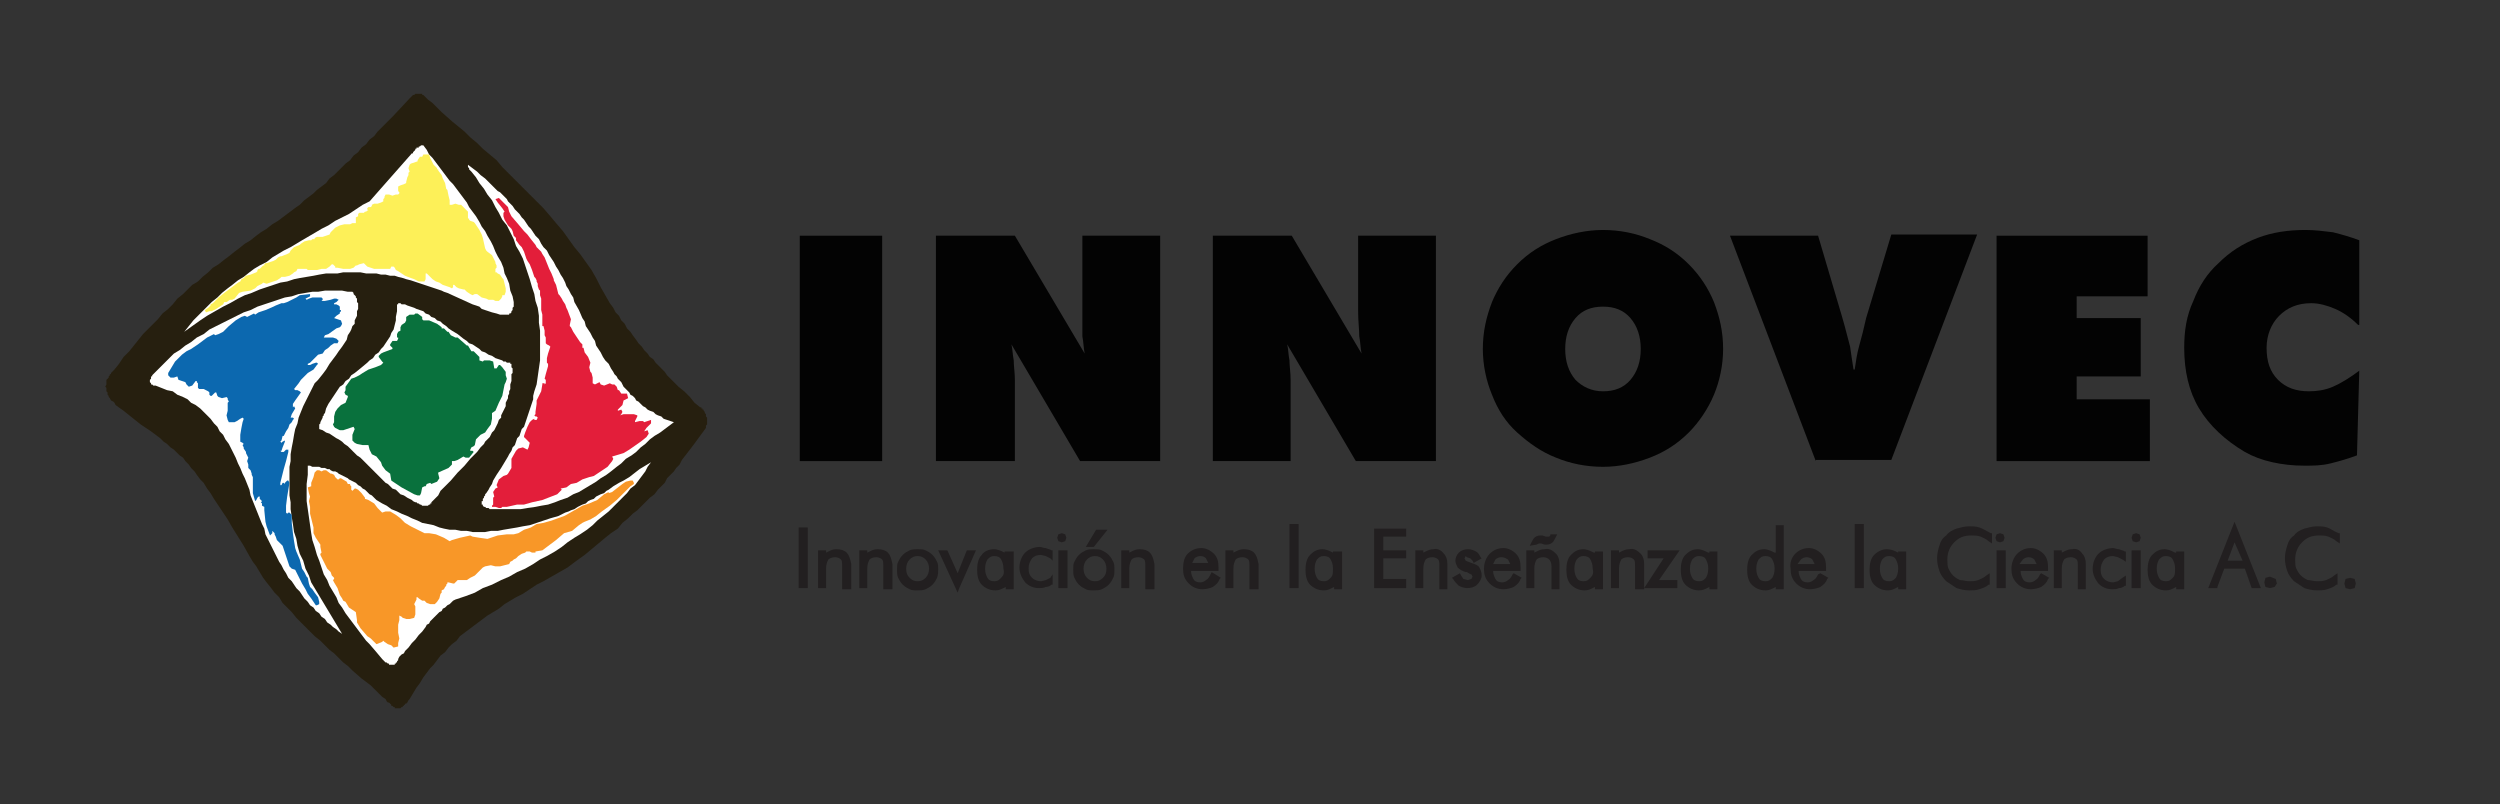 <?xml version="1.0" encoding="utf-8"?>
<!-- Generator: Adobe Illustrator 22.0.0, SVG Export Plug-In . SVG Version: 6.00 Build 0)  -->
<svg version="1.1" id="Layer_1" xmlns="http://www.w3.org/2000/svg" xmlns:xlink="http://www.w3.org/1999/xlink" x="0px" y="0px"
	 viewBox="0 0 218.5 70.3" style="enable-background:new 0 0 218.5 70.3;" xml:space="preserve">
<rect x="0" y="0" width="218.5" height="70.3" fill="#333333" stroke="none"/>
<style type="text/css">
	.st0{fill:#261F0F;}
	.st1{fill:#FFFFFF;}
	.st2{fill:#0C68AF;}
	.st3{fill:#09713D;}
	.st4{fill:#F89728;}
	.st5{fill:#E31E3A;}
	.st6{fill:#FDF058;}
	.st7{fill:#030303;}
	.st8{fill:#221F20;}
</style>
<polygon class="st0" points="36.5,8.2 36.5,8.2 36.4,8.2 36.4,8.2 36.4,8.2 36.3,8.2 36.3,8.2 36.2,8.3 36.2,8.3 36.1,8.3 36,8.4 
	36,8.4 35.9,8.5 35.8,8.6 35.8,8.6 34.4,10.1 33,11.5 32.7,11.9 32.3,12.2 32,12.6 31.6,12.9 31.3,13.3 30.9,13.6 30.6,14 
	30.2,14.3 29.9,14.6 29.5,15 29.2,15.3 28.8,15.6 28.5,16 28.1,16.3 27.7,16.6 27.4,16.9 27,17.2 26.6,17.5 26.2,17.9 25.9,18.1 
	25.5,18.4 25.1,18.7 24.7,19 24.3,19.3 23.8,19.6 23.3,20 22.8,20.3 22.4,20.6 21.9,21 21.4,21.3 20.9,21.7 20.5,22 20,22.4 
	19.6,22.7 19.1,23.1 18.6,23.4 18.2,23.8 17.7,24.2 17.3,24.6 16.8,24.9 16.4,25.3 16,25.7 15.5,26.1 15.1,26.6 14.7,27 14.2,27.4 
	13.8,27.9 13.4,28.3 12.9,28.8 12.5,29.2 12.1,29.7 11.7,30.2 11.3,30.7 10.8,31.2 10.4,31.8 10,32.3 9.9,32.4 9.8,32.5 9.8,32.5 
	9.7,32.6 9.7,32.7 9.6,32.7 9.6,32.8 9.5,32.9 9.5,33 9.4,33.1 9.4,33.1 9.3,33.2 9.3,33.3 9.3,33.4 9.3,33.5 9.3,33.6 9.2,33.8 
	9.3,33.9 9.3,34 9.3,34.1 9.3,34.2 9.4,34.3 9.4,34.5 9.5,34.6 9.5,34.7 9.6,34.8 9.7,35 9.9,35.1 10,35.2 10.1,35.4 10.8,35.9 
	11.3,36.3 11.8,36.7 12.3,37.1 13.2,37.7 14,38.3 14.3,38.6 14.6,38.8 14.9,39.1 15.2,39.3 15.5,39.6 15.7,39.8 16,40 16.2,40.3 
	16.5,40.6 16.7,40.9 17,41.2 17.2,41.5 17.5,41.9 17.8,42.2 18.1,42.7 18.4,43.1 18.7,43.6 19.1,44.2 19.5,44.8 19.9,45.4 
	20.3,46.1 20.8,46.9 21.3,47.7 21.8,48.6 22.1,49.1 22.4,49.5 22.7,50 23,50.5 23.3,50.9 23.7,51.4 24,51.8 24.4,52.2 24.7,52.7 
	25.1,53.1 25.5,53.5 25.9,54 26.3,54.4 26.7,54.8 27.1,55.2 27.5,55.6 28,56 28.4,56.4 28.8,56.8 29.2,57.1 29.6,57.5 30,57.9 
	30.4,58.2 30.8,58.6 31.6,59.3 32.4,59.9 32.7,60.2 33.1,60.6 33.4,60.9 33.7,61.1 33.8,61.3 33.9,61.4 34,61.4 34.1,61.5 
	34.2,61.6 34.2,61.7 34.3,61.7 34.4,61.8 34.5,61.8 34.5,61.9 34.6,61.9 34.7,61.9 34.7,61.9 34.8,61.9 34.9,61.9 34.9,61.9 
	34.9,61.9 35,61.9 35.1,61.8 35.1,61.8 35.2,61.8 35.2,61.7 35.3,61.7 35.3,61.6 35.4,61.6 35.4,61.5 35.5,61.5 35.6,61.4 
	35.7,61.2 35.8,61.1 36.1,60.6 36.4,60.1 36.7,59.7 37,59.2 37.3,58.8 37.6,58.4 37.9,58.1 38.2,57.7 38.5,57.3 38.9,57 39.2,56.6 
	39.5,56.3 39.9,56 40.2,55.6 40.6,55.3 41,55 41.4,54.7 41.8,54.4 42.2,54.1 42.6,53.8 43.1,53.5 43.6,53.2 44.1,52.8 44.6,52.5 
	45.1,52.2 45.7,51.9 46.3,51.5 46.9,51.1 47.5,50.8 48.2,50.4 48.9,50 49.6,49.6 50.4,49 51.1,48.5 51.7,48 52.3,47.5 52.9,47 
	53.4,46.6 54,46.2 54.4,45.7 54.9,45.3 55.3,44.9 55.7,44.6 56.1,44.2 56.5,43.8 56.8,43.5 57.2,43.2 57.5,42.8 57.8,42.5 
	58.1,42.2 58.3,41.8 58.6,41.5 58.9,41.2 59.1,40.9 59.4,40.6 59.6,40.2 60.6,38.9 61.7,37.4 61.7,37.4 61.7,37.3 61.7,37.2 
	61.8,37.1 61.8,37.1 61.8,37 61.8,36.9 61.8,36.8 61.8,36.8 61.8,36.7 61.8,36.6 61.8,36.6 61.8,36.5 61.7,36.4 61.7,36.4 
	61.7,36.3 61.7,36.3 61.7,36.2 61.6,36.1 61.6,36.1 61.6,36 61.6,36 61.5,35.9 61.5,35.9 61.5,35.8 61.5,35.8 61.4,35.8 61.4,35.7 
	61.3,35.7 61.3,35.7 61.3,35.6 61.2,35.6 60.7,35.2 60.3,34.7 59.8,34.2 59.3,33.8 59,33.5 58.8,33.3 58.5,33 58.3,32.8 58.1,32.5 
	57.8,32.2 57.6,32 57.3,31.7 57.1,31.4 56.8,31.2 56.6,30.9 56.3,30.6 56.1,30.3 55.8,30 55.6,29.7 55.3,29.3 55.1,29 54.8,28.7 
	54.6,28.3 54.3,28 54.1,27.6 53.8,27.3 53.6,26.9 53.3,26.5 52.9,25.8 52.5,25.1 52.1,24.3 51.7,23.6 51.2,22.9 50.7,22.2 
	50.2,21.6 49.7,20.9 49.2,20.2 48.6,19.5 48.1,18.9 47.5,18.2 46.9,17.6 46.3,17 45.7,16.4 45.1,15.8 44.5,15.2 43.9,14.6 43.4,14 
	42.8,13.5 42.2,13 41.7,12.5 41.1,12 40.6,11.5 39.5,10.6 38.6,9.8 38.2,9.4 37.8,9 37.4,8.7 37,8.3 37,8.3 36.9,8.3 36.9,8.3 
	36.9,8.2 36.8,8.2 36.8,8.2 36.7,8.2 36.7,8.2 36.6,8.2 36.6,8.2 36.6,8.2 "/>
<polygon class="st1" points="22.7,45.3 22.3,44.3 21.9,43.3 21.8,42.8 21.6,42.3 21.4,41.8 21.2,41.4 21,40.9 20.8,40.5 20.6,40 
	20.4,39.6 20.2,39.2 20,38.8 19.7,38.4 19.5,38 19.2,37.7 19,37.3 18.7,37 18.4,36.6 18.1,36.3 17.8,36 17.5,35.7 17.1,35.4 
	16.7,35.2 16.4,34.9 16,34.7 15.5,34.5 15.1,34.2 14.6,34.1 14.1,33.9 13.6,33.7 13.5,33.7 13.4,33.7 13.3,33.6 13.3,33.6 
	13.2,33.6 13.2,33.5 13.2,33.5 13.2,33.5 13.1,33.4 13.1,33.4 13.1,33.3 13.1,33.3 13.1,33.2 13.1,33.2 13.2,33.1 13.2,33.1 
	13.2,33 13.2,33 13.2,32.9 13.3,32.9 13.3,32.8 13.4,32.7 13.5,32.6 13.6,32.5 14,32.1 14.4,31.7 14.8,31.3 15.2,30.9 15.7,30.6 
	16.2,30.2 16.7,29.9 17.2,29.5 17.8,29.2 18.3,28.8 18.9,28.5 19.5,28.2 20.1,27.9 20.7,27.6 21.3,27.3 21.9,27.1 22.5,26.8 
	23.1,26.6 23.7,26.4 24.3,26.2 24.9,26 25.5,25.9 26.1,25.7 26.7,25.6 27.3,25.5 27.8,25.5 28.4,25.4 28.9,25.4 29.4,25.4 
	29.9,25.4 30.4,25.5 30.8,25.5 30.9,25.6 30.9,25.7 31,25.8 31.1,25.9 31.1,26 31.2,26.1 31.2,26.3 31.2,26.4 31.3,26.5 31.3,26.7 
	31.3,26.8 31.3,27 31.2,27.2 31.2,27.4 31.2,27.6 31.1,27.8 31,28 31,28.3 30.8,28.5 30.7,28.8 30.6,29 30.4,29.3 30.3,29.7 
	30.1,30 29.9,30.3 29.6,30.7 29.4,31 29.1,31.4 28.8,31.8 28.5,32.3 28.2,32.7 27.8,33.2 27.5,33.5 27.3,33.9 27.1,34.3 26.9,34.7 
	26.7,35.1 26.5,35.5 26.3,36 26.1,36.5 26,37 25.8,37.5 25.7,38 25.6,38.6 25.5,39.1 25.4,39.7 25.4,40.3 25.3,40.8 25.3,41.4 
	25.3,42 25.3,42.7 25.3,43.3 25.4,43.9 25.4,44.5 25.5,45.2 25.6,45.8 25.7,46.5 25.9,47.1 26,47.7 26.2,48.4 26.5,49 26.7,49.7 
	27,50.3 27.2,50.9 29.9,55.4 29.6,55.2 29.4,55 29.1,54.8 28.9,54.6 28.6,54.4 28.4,54.1 28.1,53.9 27.9,53.6 27.6,53.4 27.4,53.1 
	27.1,52.9 26.9,52.6 26.6,52.3 26.4,52 26.2,51.7 25.9,51.4 25.7,51.1 25.5,50.8 25.2,50.5 25,50.1 24.8,49.8 24.6,49.4 24.4,49.1 
	24.2,48.7 24,48.3 23.8,47.9 23.6,47.5 23.4,47.1 23.2,46.7 23.1,46.2 22.9,45.8 "/>
<polygon class="st1" points="33.4,57.6 32.9,57 32.3,56.3 32,56 31.7,55.6 31.4,55.2 31.1,54.8 30.8,54.4 30.5,54 30.2,53.6 
	29.9,53.1 29.6,52.7 29.4,52.2 29.1,51.7 28.8,51.2 28.6,50.7 28.3,50.2 28.1,49.6 27.9,49 27.7,48.5 27.5,47.8 27.3,47.2 
	27.2,46.6 27.1,45.9 27,45.2 26.9,44.5 26.8,43.8 26.8,43.1 26.8,42.3 26.9,41.5 26.9,40.7 27.1,40.7 27.3,40.8 27.5,40.8 
	27.7,40.8 27.9,40.8 28.1,40.9 28.2,40.9 28.4,40.9 28.6,41 28.8,41 28.9,41.1 29.1,41.2 29.3,41.2 29.5,41.3 29.6,41.4 29.8,41.5 
	30,41.6 30.2,41.7 30.4,41.8 30.5,41.9 30.7,42 30.9,42.1 31.1,42.2 31.3,42.4 31.5,42.5 31.7,42.7 31.9,42.8 32.1,43 32.3,43.2 
	32.5,43.3 32.7,43.5 32.9,43.7 33.4,44 33.8,44.2 34.2,44.5 34.7,44.7 35.1,44.9 35.6,45.1 36,45.3 36.5,45.5 36.9,45.7 37.4,45.8 
	37.9,45.9 38.4,46.1 38.8,46.2 39.3,46.3 39.8,46.3 40.3,46.4 40.8,46.4 41.3,46.5 41.9,46.5 42.4,46.5 42.9,46.4 43.5,46.4 
	44,46.3 44.6,46.2 45.2,46.1 45.7,46 46.3,45.9 46.9,45.7 47.5,45.5 48.1,45.3 48.8,45.1 49.4,44.8 49.7,44.7 49.9,44.6 50.2,44.5 
	50.5,44.3 50.7,44.2 50.9,44.1 51.2,44 51.4,43.8 51.6,43.7 51.9,43.6 52.1,43.4 52.3,43.3 52.5,43.2 52.8,43.1 53,42.9 53.2,42.8 
	53.6,42.5 54.1,42.2 54.5,42 55,41.7 55.9,41 56.9,40.4 56.6,40.8 56.4,41.2 56.1,41.6 55.8,42 55.5,42.4 55.1,42.7 54.8,43.1 
	54.4,43.5 54,43.9 53.6,44.3 53.2,44.7 52.7,45.1 52.2,45.5 51.8,45.9 51.3,46.3 50.7,46.7 50.2,47 49.6,47.4 49.1,47.8 48.5,48.2 
	47.8,48.6 47.2,48.9 46.6,49.3 45.9,49.7 45.2,50 44.5,50.4 43.8,50.7 43,51.1 42.2,51.4 41.5,51.8 40.7,52.1 39.8,52.4 39.6,52.5 
	39.4,52.7 39.3,52.8 39.1,52.9 38.9,53.1 38.7,53.2 38.6,53.4 38.4,53.5 38.2,53.7 38.1,53.8 37.9,54 37.8,54.1 37.6,54.3 
	37.5,54.5 37.3,54.6 37.2,54.8 36.9,55.2 36.6,55.5 36.3,55.9 36,56.2 35.7,56.6 35.4,56.9 35.3,57.1 35.1,57.2 34.9,57.4 
	34.8,57.6 34.8,57.6 34.8,57.7 34.7,57.8 34.7,57.8 34.7,57.9 34.7,57.9 34.6,57.9 34.6,58 34.6,58 34.5,58 34.5,58.1 34.4,58.1 
	34.4,58.1 34.4,58.1 34.3,58.1 34.3,58.1 34.2,58.1 34.2,58.1 34.1,58.1 34.1,58.1 34,58.1 34,58 33.9,58 33.9,58 33.8,57.9 
	33.8,57.9 33.7,57.9 33.6,57.8 33.6,57.8 33.5,57.7 33.5,57.7 "/>
<polygon class="st1" points="44.8,32.2 44.8,32.4 44.8,32.6 44.7,32.7 44.7,32.9 44.7,33.1 44.7,33.3 44.6,33.6 44.6,33.8 44.6,34 
	44.5,34.2 44.5,34.4 44.4,34.6 44.4,34.8 44.3,35 44.2,35.2 44.2,35.5 44.1,35.7 44,35.9 43.9,36.1 43.8,36.3 43.8,36.5 43.6,36.7 
	43.5,37 43.4,37.2 43.3,37.4 43.2,37.6 43,37.8 42.9,38 42.8,38.2 42.6,38.4 42.4,38.6 42.3,38.8 42,39.1 41.7,39.5 41.4,39.8 
	41.1,40.1 40.6,40.7 40,41.3 39.4,42 38.8,42.6 38.5,42.9 38.3,43.3 38,43.6 37.7,43.9 37.7,44 37.6,44 37.6,44.1 37.5,44.1 
	37.5,44.1 37.4,44.2 37.4,44.2 37.3,44.2 37.2,44.2 37.1,44.2 37.1,44.2 37,44.2 36.9,44.2 36.8,44.1 36.7,44.1 36.7,44.1 36.6,44 
	36.5,44 36.4,43.9 36.3,43.9 36.1,43.8 36,43.7 35.6,43.5 35.3,43.3 35,43.2 34.8,43 34.6,42.8 34.3,42.7 34.1,42.5 33.9,42.3 
	33.7,42.2 33.5,42 33.3,41.8 33.1,41.6 32.9,41.4 32.7,41.2 32.3,40.8 31.9,40.4 31.7,40.2 31.5,40 31.2,39.8 31,39.6 30.8,39.4 
	30.6,39.2 30.4,39 30.1,38.8 29.9,38.6 29.6,38.4 29.4,38.3 29.1,38.1 28.8,37.9 28.5,37.8 28.2,37.6 27.9,37.5 27.9,37.4 
	27.9,37.4 27.9,37.4 27.9,37.4 27.9,37.3 27.9,37.3 27.9,37.2 27.9,37.2 27.9,37.1 27.9,37.1 28,37 28,36.9 28.1,36.7 28.2,36.5 
	28.2,36.4 28.3,36.3 28.3,36.2 28.4,36.1 28.5,35.7 28.7,35.3 28.9,35 29.1,34.7 29.3,34.4 29.5,34.1 29.7,33.8 30,33.6 30.2,33.3 
	30.5,33.1 30.7,32.8 31,32.6 31.5,32.2 32.1,31.7 32.3,31.5 32.6,31.3 32.8,31 33.1,30.8 33.3,30.5 33.5,30.3 33.7,30 33.9,29.7 
	34.1,29.4 34.2,29.1 34.4,28.8 34.5,28.4 34.6,28 34.6,27.7 34.7,27.2 34.7,26.8 34.7,26.7 34.7,26.7 34.7,26.7 34.7,26.7 
	34.7,26.6 34.7,26.6 34.7,26.6 34.8,26.6 34.8,26.6 34.8,26.5 34.8,26.5 34.8,26.5 34.9,26.5 34.9,26.5 34.9,26.5 34.9,26.5 
	35,26.5 35,26.5 35.1,26.6 35.1,26.6 35.2,26.6 35.4,26.6 35.6,26.7 35.9,26.8 36.2,26.9 36.4,27 36.7,27.1 37,27.2 37.2,27.4 
	37.5,27.5 37.7,27.7 38,27.8 38.2,28 38.5,28.1 38.7,28.3 39,28.5 39.2,28.7 39.5,28.9 40,29.2 40.5,29.6 40.8,29.8 41,30 
	41.3,30.1 41.6,30.3 41.9,30.5 42.1,30.7 42.4,30.8 42.7,31 43,31.1 43.3,31.3 43.6,31.4 43.9,31.5 44,31.6 44.2,31.6 44.3,31.7 
	44.3,31.7 44.5,31.7 44.5,31.7 44.6,31.7 44.6,31.7 44.6,31.7 44.6,31.7 44.6,31.8 44.6,31.8 44.6,31.8 44.7,31.8 44.7,31.9 
	44.7,32 44.7,32.1 "/>
<polygon class="st1" points="37,12.7 37.3,13.1 37.5,13.5 37.8,13.8 38.1,14.2 38.7,15 39.3,15.8 39.6,16.1 39.9,16.5 40.2,16.9 
	40.5,17.3 40.8,17.7 41,18.1 41.3,18.5 41.6,18.9 41.9,19.4 42.1,19.8 42.4,20.2 42.6,20.6 42.9,21.1 43.1,21.5 43.3,22 43.5,22.4 
	43.8,22.9 44,23.4 44.1,23.9 44.3,24.3 44.5,24.8 44.6,25.4 44.8,25.9 44.9,26.4 44.9,26.5 44.9,26.6 44.9,26.7 44.9,26.8 
	44.9,26.8 44.8,26.9 44.8,27 44.8,27 44.8,27.1 44.8,27.1 44.7,27.2 44.7,27.2 44.7,27.3 44.7,27.3 44.6,27.4 44.6,27.4 44.6,27.4 
	44.5,27.4 44.5,27.5 44.4,27.5 44.4,27.5 44.3,27.5 44.3,27.5 44.2,27.5 44.2,27.5 44.1,27.5 44,27.5 44,27.5 43.9,27.5 43.8,27.5 
	43.8,27.5 43.7,27.5 43.4,27.4 43,27.3 42.7,27.2 42.4,27.1 42.1,27 41.9,26.8 41.6,26.7 41.3,26.6 40.2,26.1 39.1,25.6 38.8,25.5 
	38.6,25.4 38.3,25.3 38,25.2 37.7,25.1 37.4,25 37.1,24.9 36.8,24.8 36.5,24.7 36.2,24.6 35.9,24.5 35.5,24.4 35.2,24.3 34.8,24.2 
	34.5,24.1 34.1,24.1 33.7,24 33.3,24 32.9,23.9 32.4,23.9 32,23.9 31.5,23.8 31,23.8 30.5,23.8 30,23.8 29.5,23.9 29,23.9 
	28.5,23.9 27.9,24 27.4,24.1 26.8,24.2 26.2,24.3 25.7,24.4 25.1,24.6 24.5,24.7 23.9,24.9 23.3,25.1 22.7,25.3 22,25.6 21.4,25.8 
	20.8,26.1 20.1,26.5 19.5,26.8 18.8,27.2 18.1,27.6 17.5,28 16.8,28.5 16.1,29 16.5,28.5 16.9,28 17.3,27.6 17.7,27.2 18.1,26.8 
	18.5,26.4 19,26 19.4,25.6 19.9,25.2 20.3,24.9 20.8,24.5 21.3,24.2 21.8,23.8 22.2,23.5 22.7,23.2 23.3,22.9 23.8,22.5 24.3,22.2 
	24.8,21.9 25.4,21.6 26.4,21 27.6,20.3 28.1,20 28.7,19.7 29.3,19.3 29.9,19 30.5,18.7 31.1,18.3 31.7,17.9 32.3,17.6 36,13.4 
	36.1,13.4 36.1,13.3 36.2,13.2 36.2,13.2 36.3,13.1 36.3,13 36.4,13 36.4,12.9 36.5,12.9 36.6,12.9 36.6,12.8 36.7,12.8 36.7,12.8 
	36.8,12.7 36.9,12.7 "/>
<polygon class="st1" points="47.1,20.9 47.3,21.3 47.5,21.6 47.8,21.9 48,22.3 48.2,22.6 48.4,22.9 48.6,23.3 48.8,23.6 49,24 
	49.2,24.3 49.4,24.7 49.5,25 49.7,25.3 49.9,25.7 50.1,26 50.2,26.4 50.6,27.1 50.9,27.8 51.1,28.1 51.2,28.5 51.4,28.8 51.6,29.1 
	51.8,29.5 52,29.8 52.1,30.2 52.3,30.5 52.5,30.8 52.7,31.2 52.9,31.5 53.2,31.8 53.4,32.2 53.6,32.5 53.7,32.7 53.9,32.9 54,33.1 
	54.1,33.2 54.3,33.4 54.4,33.6 54.5,33.8 54.7,34 54.8,34.1 55,34.3 55.1,34.5 55.3,34.6 55.5,34.8 55.6,35 55.8,35.1 56,35.3 
	56.2,35.5 56.4,35.6 56.6,35.8 56.8,35.9 57.1,36 57.3,36.2 57.5,36.3 57.8,36.4 58,36.6 58.3,36.7 58.6,36.8 58.9,36.9 58.5,37.2 
	58.1,37.5 57.7,37.8 57.2,38.1 56.8,38.4 56.4,38.8 56,39.1 55.6,39.5 55.2,39.8 54.7,40.1 54.3,40.5 53.9,40.8 53.4,41.2 53,41.5 
	52.5,41.8 52.1,42.1 51.6,42.4 51.1,42.7 50.6,43 50.1,43.2 49.6,43.5 49,43.7 48.5,43.9 47.9,44.1 47.3,44.2 46.8,44.3 46.1,44.4 
	45.5,44.5 44.9,44.5 44.2,44.5 43.5,44.5 42.8,44.5 42.7,44.4 42.6,44.4 42.5,44.4 42.5,44.4 42.4,44.3 42.4,44.3 42.3,44.3 
	42.3,44.3 42.3,44.3 42.2,44.2 42.2,44.2 42.2,44.2 42.2,44.1 42.2,44.1 42.1,44.1 42.1,44 42.1,44 42.1,43.9 42.1,43.9 42.1,43.8 
	42.2,43.8 42.2,43.7 42.2,43.6 42.2,43.6 42.3,43.5 42.3,43.4 42.3,43.4 42.4,43.3 42.4,43.2 42.5,43.1 42.7,42.8 42.8,42.6 
	43,42.3 43.1,42 43.4,41.5 43.8,40.9 44.1,40.4 44.4,39.9 44.5,39.7 44.7,39.4 44.8,39.1 45,38.9 45.1,38.6 45.2,38.3 45.4,38.1 
	45.5,37.8 45.6,37.5 45.8,37.3 45.9,37 46,36.7 46.1,36.4 46.2,36.1 46.3,35.8 46.4,35.5 46.5,35.2 46.6,34.9 46.6,34.6 46.7,34.2 
	46.9,33.6 47,32.9 47.1,32.2 47.2,31.5 47.2,30.8 47.2,30.2 47.2,29.5 47.2,28.9 47.1,28.2 47.1,27.6 47,26.9 46.8,26.3 46.7,25.7 
	46.5,25.1 46.3,24.4 46.1,23.8 45.9,23.2 45.7,22.6 45.4,22 45.1,21.5 44.9,20.9 44.6,20.3 44.3,19.7 43.9,19.2 43.6,18.6 
	43.3,18.1 43,17.5 42.6,17 42.3,16.5 41.9,16 41.6,15.5 41.2,15 41.1,14.9 41,14.8 41,14.7 40.9,14.6 40.9,14.5 40.9,14.5 
	40.9,14.5 40.9,14.4 40.9,14.4 40.9,14.4 40.9,14.4 40.9,14.4 40.9,14.4 40.9,14.4 40.9,14.4 40.9,14.4 41.3,14.7 41.7,15 42,15.3 
	42.4,15.6 42.6,15.8 42.8,16 42.9,16.1 43.1,16.3 43.3,16.5 43.5,16.7 43.7,16.8 43.9,17 44.1,17.2 44.3,17.4 44.4,17.6 44.6,17.8 
	44.8,18 45,18.3 45.2,18.5 45.4,18.7 45.6,19 45.8,19.2 46,19.5 46.2,19.8 46.4,20 46.6,20.3 46.8,20.6 "/>
<polygon class="st2" points="15.3,31.6 15,32.1 14.7,32.6 14.7,32.8 14.9,33 15.1,33 15.2,33 15.5,32.9 15.6,33.2 16.2,33.4 
	16.3,33.6 16.5,33.8 16.8,33.7 17.1,33.3 17.2,33.3 17.2,33.4 17.3,33.5 17.3,33.7 17.3,33.9 17.4,34 17.6,34 17.8,34 18.2,34.2 
	18.3,34.3 18.3,34.5 18.4,34.6 18.5,34.6 18.6,34.5 18.8,34.3 18.9,34.3 19,34.6 19.1,34.7 19.4,34.8 19.8,34.7 19.9,34.8 
	19.9,34.9 19.9,34.9 20,35.1 19.9,35.2 19.9,35.9 19.8,36.3 19.9,36.7 19.9,36.7 20,36.9 20.5,36.9 20.7,36.8 21,36.6 21.2,36.5 
	21.3,36.6 21.2,36.9 21.1,37.4 21,38 21,38.5 21,38.6 21.2,38.7 21.3,38.8 21.2,38.9 21.3,39.1 21.3,39.2 21.5,39.5 21.5,39.6 
	21.6,39.8 21.7,40 21.6,40.3 21.7,40.6 21.7,40.8 21.7,40.9 21.9,41.1 22,41.4 22,41.5 22,41.5 22.1,41.7 22.1,42.1 22.1,42.3 
	22.1,43.1 22.3,43.8 22.4,43.7 22.5,43.5 22.6,43.4 22.7,43.4 22.7,43.6 22.8,43.7 22.9,43.8 22.8,43.9 22.9,44 22.9,44.2 
	23.1,44.3 23.1,44.4 23.1,44.6 23.2,45.6 23.3,46 23.6,46.8 23.7,46.7 23.8,46.6 23.8,46.4 23.9,46.5 24,46.6 24,46.7 24.1,46.9 
	24.2,47.2 24.2,47.2 24.7,47.7 25.2,49.2 25.3,49.5 25.5,49.7 25.8,49.8 26.4,51 26.7,51.5 26.9,51.9 27.2,52.3 27.4,52.6 
	27.6,52.9 27.7,52.9 27.9,52.8 27.9,52.7 27.9,52.6 27.8,52.2 27.5,51.8 27.3,51.5 27.1,51.3 27,51 26.9,50.5 26.8,50.4 26.6,50 
	26.4,49.7 26.2,48.9 25.9,48.2 25.8,47.9 25.7,47.3 25.6,46.6 25.5,45.7 25.5,45.4 25.5,45 25.3,44.8 25.2,44.8 25.1,44.9 25,44.8 
	25,44.5 25,44.5 25,44.5 25,44.5 25,44.5 25,44.5 25,44.5 25,44.4 25,44.2 25.1,43.4 25.3,42.2 25.2,42 25.1,42 24.9,42.2 
	24.9,42.3 24.8,42.2 24.8,42.2 24.7,42.2 24.6,42.4 24.5,42.4 24.5,42.4 24.5,42.2 24.8,41 25,40.3 25.2,39.5 25.2,39.3 25,39.3 
	24.8,39.5 24.6,39.5 24.5,39.4 24.6,39.4 24.7,39.1 24.9,38.6 24.9,38.5 24.7,38.6 24.6,38.7 24.5,38.6 24.6,38.5 24.7,38.1 
	24.8,38.1 24.9,37.9 25,37.7 25.2,37.4 25.3,37.1 25.5,36.9 25.6,36.7 25.6,36.7 25.7,36.6 25.6,36.5 25.5,36.5 25.4,36.5 
	25.5,36.2 25.8,35.7 25.7,35.5 25.6,35.6 25.6,35.5 25.6,35.3 25.8,35 26.3,34.3 26.2,34.2 26,34.1 25.8,34.1 25.7,34 26.1,33.5 
	26.3,33.2 26.9,32.6 27.4,32.3 27.7,31.9 27.8,31.8 27.7,31.7 27.6,31.7 27.3,31.8 27.1,31.9 26.9,31.9 26.9,31.8 27.1,31.7 
	27.4,31.4 27.6,31.2 27.8,31 28.2,30.9 28.4,30.6 28.7,30.4 28.9,30.2 29.2,30 29.5,30 29.6,29.8 29.5,29.7 29.4,29.6 29.1,29.5 
	28.8,29.5 28.4,29.5 28.3,29.5 28.4,29.3 28.7,29.2 29.4,28.7 29.7,28.6 29.8,28.5 29.9,28.3 29.8,28 29.5,27.9 29.2,27.8 
	29.2,27.8 29.2,27.8 29.2,27.8 29.2,27.8 29.2,27.8 29.2,27.8 29.2,27.8 29.2,27.8 29.3,27.7 29.4,27.6 29.7,27.4 29.7,27.3 
	29.8,27.2 29.8,27.1 29.7,27.1 29.7,27 29.7,26.9 29.7,26.8 29.6,26.7 29.4,26.6 29.2,26.6 29.2,26.5 29.4,26.4 29.5,26.3 
	29.6,26.2 29.4,26.1 29.2,26.1 28.9,26.2 28.4,26.3 28.3,26.3 28.1,26.3 28.2,26.2 28.2,26.2 28.2,26.1 28.1,26 27.9,26 27.6,26 
	27.3,26 27,26.1 26.8,26.2 26.7,26.1 26.7,26.1 26.9,26 27.1,25.9 27.1,25.8 27.1,25.7 26.2,25.8 25.9,26 25.1,26.4 24.8,26.5 
	24.7,26.5 24.6,26.5 24.1,26.7 23.9,26.8 23.2,27.1 22.6,27.3 22.3,27.5 22.2,27.4 21.6,27.7 21.4,27.6 21.1,27.7 20.6,28 20,28.5 
	19.5,29 19.1,29.2 18.8,29.3 18.7,29.2 18.1,29.5 17.3,30.1 16.7,30.5 16.3,30.7 15.9,31 "/>
<polygon class="st3" points="31.7,32.6 31.4,32.8 31,33 30.7,33.1 30.2,33.8 30.2,34.1 30.1,34.3 30.2,34.5 30.4,34.6 30.4,34.7 
	30.2,35.2 29.8,35.4 29.5,35.7 29.3,36 29.2,36.4 29.2,36.9 29.1,37.1 29.2,37.3 29.3,37.4 29.7,37.6 30,37.6 30.9,37.3 31,37.5 
	30.8,38 30.8,38.3 30.8,38.5 31,38.7 31.2,38.8 31.7,38.9 32.2,38.9 32.3,39.3 32.5,39.7 32.9,39.9 33.3,40.4 33.4,40.7 33.7,41.1 
	34.1,41.4 34.2,42 35.1,42.6 36.2,43.2 36.5,43.3 36.7,43.3 36.8,43.1 36.9,42.6 37.1,42.5 37.1,42.5 37.2,42.5 37.2,42.5 
	37.2,42.5 37.2,42.5 37.2,42.5 37.2,42.5 37.2,42.5 37.3,42.3 37.6,42.2 37.7,42.3 38.2,42.1 38.4,41.8 38.3,41.4 38.3,41.3 
	39.2,40.9 39.5,40.6 39.5,40.3 39.7,40.3 40,40.2 40.5,39.9 40.7,40 41,40 41.4,39.5 41.3,39.4 41.1,39.4 41.1,39.3 41.2,39.1 
	41.4,39 41.5,38.9 41.6,38.4 42,38 42.4,37.8 42.6,37.5 42.9,37.1 43,36.6 43,36.4 43,36.1 43.3,35.9 43.6,35.2 43.9,34.6 
	44.1,33.6 44.2,33.4 44.3,33.1 44.2,32.8 44.2,32.5 43.9,32.1 43.7,31.9 43.6,31.9 43.4,32.2 43.3,32.2 43.2,32.2 43.1,31.6 
	42.8,31.5 42.4,31.5 42.3,31.5 42.2,31.6 41.9,31.5 41.9,31.2 41.4,30.7 41.2,30.7 40.9,30.2 40.8,30.2 40,29.5 39.8,29.5 
	39.4,29.3 39.2,29 39.1,29 38.8,28.7 38.7,28.7 38.6,28.7 38.6,28.6 38.2,28.3 37.5,28 37.2,28 37,28 36.9,27.9 36.9,27.8 
	36.9,27.7 36.5,27.4 36.3,27.4 36.2,27.5 36,27.5 35.8,27.5 35.5,27.7 35.5,28 35.4,28.2 35.1,28.4 35,28.6 35,28.9 34.8,29 
	34.7,29.2 34.7,29.5 34.8,29.5 34.8,29.6 34.7,29.8 34.3,29.8 34.1,30.1 34.1,30.2 34.2,30.3 34.3,30.4 34.3,30.5 33.5,30.8 
	33.3,30.9 33.1,31.1 33.1,31.2 33.4,31.6 33.5,31.7 33.3,31.9 32.8,32.1 32.2,32.3 "/>
<polygon class="st4" points="27,43.1 26.9,42.6 27.2,42.5 27.2,42.2 27.2,42.2 27.2,42.2 27.2,42.2 27.2,42.2 27.2,42.2 27.2,42.2 
	27.4,41.7 27.5,41.3 27.7,41.1 27.9,41.1 28.1,41.2 28.3,41.1 28.5,41.1 28.9,41.4 29,41.4 29.2,41.5 29.3,41.7 29.5,41.9 
	29.6,41.9 29.7,41.8 29.8,41.8 30.3,42.1 30.4,42.3 30.6,42.3 30.6,42.4 30.7,42.5 30.7,42.7 30.7,42.8 30.8,42.9 30.9,42.8 
	31,42.7 31.1,42.7 31.3,42.8 31.4,42.9 31.6,43.1 31.9,43.5 31.9,43.6 32.2,43.7 32.7,44 33,44.4 33.3,44.7 33.4,44.8 33.7,44.7 
	34.1,44.7 34.6,45 35,45.3 35.4,45.7 35.9,46 37.1,46.6 37.5,46.6 38.1,46.7 38.8,47 39.3,47.3 39.5,47.2 40.2,47 41.1,46.8 
	41.3,46.9 41.9,47 42.6,47.1 43.5,46.8 44.3,46.7 44.9,46.7 45.3,46.6 45.8,46.3 46.4,46.1 46.9,45.8 47.5,45.7 48.2,45.5 
	49.3,45.1 49.5,45 50.2,44.6 50.9,44.2 51.5,44 52.2,43.7 52.8,43.2 53,43.1 53.2,43 53.2,43.1 53.5,43 53.5,43 54.4,42.3 
	54.7,42.1 55.1,42 55.3,42 55.4,42.2 55.4,42.3 55.1,42.5 54.3,43.3 53.9,43.7 53.3,44.2 52.6,44.7 52.1,45.1 51.6,45.4 51.1,45.6 
	50.9,45.7 50.6,45.9 50,46.4 49.3,46.6 48.6,47.2 47.4,48.1 46.8,48.2 46.8,48.3 46.5,48.3 46.3,48.2 46,48.2 45.9,48.3 45.6,48.4 
	45.3,48.6 45.3,48.6 45.1,48.8 44.9,48.9 44.8,49 44.6,49.1 44.5,49.3 43.7,49.5 43.4,49.5 43.3,49.5 42.9,49.4 42.4,49.5 
	42.2,49.6 41.5,50.3 41.1,50.5 40.8,50.7 40.4,50.7 40.1,50.7 40,50.7 39.7,51 39.6,51 39.2,50.9 39.1,50.9 39.1,51 39.1,51 
	39.1,51 39.1,51 39.1,51 39.1,51 39.1,51 39,51.1 39,51.2 38.9,51.3 38.8,51.5 38.6,51.6 38.6,51.8 38.5,51.9 38.4,52.3 38.2,52.6 
	38,52.8 37.6,52.8 37.3,52.7 37.1,52.5 36.9,52.5 36.6,52.3 36.5,52.2 36.4,52.2 36.4,52.4 36.3,52.6 36.2,52.8 36.3,53 36.3,53.1 
	36.3,53.3 36.3,53.5 36.3,53.7 36.2,54 35.8,54.1 35.5,54.1 35.2,54 35.1,53.9 34.9,53.8 34.9,53.9 34.9,54.2 34.8,54.6 34.8,55 
	34.8,55.3 34.9,55.8 34.8,56.2 34.8,56.5 34.4,56.6 34.4,56.6 34.4,56.6 34.4,56.6 34.4,56.6 34.4,56.6 34.4,56.6 34.4,56.6 
	34.4,56.6 34.2,56.4 33.9,56.3 33.6,56.1 33.5,56 33.4,56.1 32.9,56.3 32.7,56.1 32.4,55.8 32.1,55.6 31.5,54.9 31.2,54.4 
	31.2,54.2 31.1,53.5 30.8,53.3 30.5,53.1 30.2,52.6 30,52.5 29.9,52.3 29.7,52 29.5,51.4 29.2,50.9 29.1,50.7 29.2,50.6 29.2,50.5 
	29,50.3 28.9,50 28.6,49.7 28.4,49.3 28.2,48.9 28,48.5 28,48.4 28.1,48.3 28,47.8 28,47.7 28,47.6 27.6,47 27.4,46.6 27.4,46.3 
	27.4,46.1 27.2,45.3 27.1,44.9 27.1,44.3 27,43.8 27.1,43.4 "/>
<polygon class="st5" points="47.4,33.6 47.3,34.2 47,34.8 46.9,35 46.9,35.3 46.8,36 46.8,36.2 46.7,36.3 46.8,36.4 46.9,36.4 
	47,36.5 46.9,36.7 46.8,36.7 46.7,36.7 46.7,36.6 46.5,36.7 46.4,36.8 46.3,36.9 46.1,37.3 45.9,37.8 45.8,38.1 45.8,38.2 
	45.9,38.3 46.3,38.7 46.2,39.1 46.1,39.3 45.9,39.2 45.7,39.1 45.3,39.2 45.1,39.4 44.7,40.1 44.7,40.4 44.7,40.9 44.4,41.4 
	44.3,41.5 44,41.6 43.6,41.9 43.4,42.4 43.5,42.6 43.3,42.7 43.1,43 43.2,43.4 43.1,43.5 43.1,43.8 43.1,44.1 43.1,44.1 43,44.2 
	43,44.3 43.3,44.3 43.6,44.4 43.8,44.4 43.9,44.3 44,44.3 44.3,44.3 45.2,44.1 45.8,44.1 46.5,43.9 47.4,43.7 48.7,43.2 49.1,42.8 
	49,42.7 49.5,42.6 49.9,42.3 50.4,42.2 50.9,41.9 51.5,41.7 51.9,41.6 53.1,40.8 53.5,40.3 53.6,40.1 53.5,39.9 54.5,39.6 55,39.3 
	56,38.6 56.5,38.2 56.7,37.9 56.6,37.6 56.3,37.7 56.3,37.7 56.5,37.4 56.9,37 56.9,36.7 56.6,36.8 56.3,36.9 56.2,36.8 56,36.8 
	55.9,36.8 55.5,36.9 55.5,36.8 55.6,36.6 55.7,36.4 55.7,36.3 55.4,36.2 55,36.2 54.5,36.2 54.2,36.3 54.3,36.2 54.4,36 54.3,35.8 
	54,35.9 54,35.9 54,35.8 54.4,35.4 54.5,35 54.9,34.8 54.8,34.4 54.3,34.4 54.1,34.1 54,34.1 53.9,33.8 53.7,33.6 53.5,33.6 
	53.3,33.5 52.8,33.7 52.5,33.6 52.4,33.4 52,33.6 51.8,33.5 51.8,33.1 51.8,33 51.7,32.6 51.6,32.5 51.5,32.1 51.6,31.7 51.4,31.2 
	51.1,30.8 51,30.4 50.9,30.4 50.9,30.3 50.9,30.1 50.7,29.9 50.5,29.6 50.3,29.3 50.1,29 49.9,28.6 49.8,28.5 49.8,28.4 49.9,27.9 
	49.6,27.1 49.5,26.9 49.4,26.6 49.2,26.3 49.1,26.1 49.1,26.1 49.1,26.1 49.1,26.1 49.1,26.1 48.9,25.8 48.8,25.7 48.7,25.3 
	48.6,24.9 48.4,24.5 48.4,24.4 48.2,23.9 48,23.5 47.8,23 47.6,22.5 47.4,22.2 47.3,22 47.1,21.8 46.9,21.6 46.8,21.4 46.4,20.9 
	46.1,20.5 45.8,20.2 45.3,19.6 44.7,18.9 44.5,18.5 44.4,18.1 43.6,17.3 43.3,17.4 43.5,17.7 43.9,18.2 44.1,18.5 44,18.6 44,18.9 
	44.1,19.2 44.4,19.7 44.7,20 44.8,20.2 44.9,20.6 45.1,20.8 45.1,20.9 45.1,21 45.4,21.4 45.6,21.6 45.8,22 46,22.6 46.1,22.8 
	46.3,23.1 46.5,23.6 46.6,23.9 46.7,24.2 46.8,24.3 46.9,24.5 46.9,24.6 47,24.8 47,25 47.1,25.3 47.2,25.4 47.2,25.8 47.3,26.1 
	47.3,26.4 47.3,26.9 47.3,27.1 47.4,27.5 47.4,27.6 47.4,27.8 47.4,27.9 47.4,28.2 47.4,28.5 47.5,28.5 47.6,28.9 47.6,29.1 
	47.6,29.3 47.7,29.5 47.7,29.8 47.7,30 47.8,30.1 48,30.2 48.1,30.3 47.9,30.9 47.8,31.3 47.8,31.5 47.8,31.7 47.9,31.8 47.9,32 
	47.7,32.7 47.6,33.1 47.7,33.2 47.7,33.3 47.7,33.5 47.6,33.6 47.6,33.5 47.5,33.5 47.4,33.5 "/>
<polygon class="st6" points="21.9,24 22.4,23.8 22.5,23.7 22.5,23.6 22.6,23.5 22.7,23.5 22.7,23.5 22.8,23.4 22.9,23.3 23,23.2 
	23.1,23.2 23.1,23.1 23.2,23 23.3,23 23.9,22.8 24.1,22.7 24.2,22.6 24.3,22.5 24.5,22.4 24.6,22.4 25.1,22.2 25.3,22.1 25.3,22.1 
	25.4,21.9 25.5,21.8 25.7,21.6 26.2,21.4 26.3,21.3 26.6,21.1 27,21 27.1,21 27.2,21 27.3,20.9 27.5,20.9 27.5,20.8 27.7,20.7 
	28,20.7 28.2,20.7 28.5,20.6 28.8,20.5 28.9,20.3 29,20.2 29.1,20.1 29.3,19.9 29.5,19.8 29.7,19.7 30.1,19.6 30.3,19.6 30.6,19.6 
	30.8,19.5 31.1,19.5 31.1,19.3 31.1,19.1 31.1,19 31.3,18.9 31.3,18.7 31.4,18.6 31.7,18.6 31.8,18.6 31.9,18.5 32,18.5 32.1,18.4 
	32.2,18.4 32.1,18.3 32.1,18.2 32.2,18.1 32.4,18.1 32.5,18 32.5,17.9 32.7,17.8 32.9,17.8 33,17.8 33.3,17.7 33.5,17.6 33.5,17.4 
	33.5,17.4 33.6,17.3 33.6,17.2 33.7,17 33.9,17 34,17 34.3,17.1 34.6,17 34.8,17 34.8,17 34.9,16.9 34.9,16.9 34.9,16.8 34.8,16.7 
	34.8,16.5 34.8,16.4 34.8,16.3 35,16.2 35.3,16.1 35.5,16 35.5,15.9 35.6,15.5 35.7,15.3 35.7,15.1 35.8,15 35.7,14.7 35.8,14.4 
	35.9,14.3 36.5,14.1 36.5,14 36.7,13.7 36.9,13.7 37,13.5 37.3,13.5 37.5,13.5 37.6,13.8 37.9,14.4 38.1,14.6 38.2,14.7 38.2,14.7 
	38.2,14.8 38.3,14.8 38.3,14.9 38.6,15.3 38.7,15.6 38.9,16 39,16.5 39.1,16.6 39.2,17.1 39.3,17.5 39.3,17.9 39.5,17.9 39.8,17.8 
	40.1,17.9 40.3,17.9 40.4,18 40.6,18.2 40.9,18.5 40.9,18.7 40.9,18.8 40.9,19 40.9,19 40.9,19.1 41,19.1 41,19.2 41.1,19.3 
	41.4,19.4 41.5,19.5 41.7,19.8 41.9,20.1 42.1,20.5 42.2,20.8 42.4,21.7 42.5,21.9 42.6,22 43,22.3 43.1,22.5 43.2,22.7 43.3,22.9 
	43.3,23 43.4,23.2 43.4,23.3 43.4,23.4 43.3,23.5 43.3,23.7 43.3,23.8 43.4,23.8 43.5,23.9 43.7,24 43.9,24.3 44,24.4 44.1,24.8 
	44.2,25.2 44.2,25.5 44.1,25.8 44,25.8 43.9,25.8 43.9,25.9 43.8,26.1 43.6,26.3 43.6,26.3 43.4,26.3 43.3,26.3 43.1,26.2 
	42.9,26.2 42.7,26.2 42.5,26.1 42.1,26 41.7,25.7 41.5,25.7 41.3,25.8 41.1,25.7 40.8,25.5 40.6,25.3 40.5,25.3 40.1,25.2 
	39.9,25.1 39.7,24.9 39.6,24.9 39.6,25 39.6,25.1 39.5,25.2 39.3,25.1 39,25 38.7,24.9 38.4,24.7 38.1,24.6 37.8,24.4 37.6,24.2 
	37.4,24 37.3,23.9 37.2,23.9 37.2,24.1 37.2,24.2 37.2,24.4 37.1,24.6 36.9,24.6 36.6,24.6 36.2,24.4 35.9,24.3 35.4,24.1 
	35.1,23.9 34.8,23.7 34.6,23.6 34.5,23.4 34.4,23.3 34.2,23.3 34.1,23.5 33.8,23.5 33.5,23.5 33.1,23.5 32.7,23.5 32.4,23.4 
	32.1,23.3 31.9,23.1 31.8,23 31.4,23.1 31.2,23.2 31.1,23.2 30.9,23.4 30.6,23.5 30.4,23.5 30,23.5 29.5,23.4 29.3,23.4 29.3,23.3 
	29.1,23.1 29,23.1 28.8,23.3 28.5,23.5 28.1,23.5 27.7,23.6 27.2,23.6 26.9,23.6 26.8,23.5 26.4,23.5 26.2,23.5 26,23.5 25.9,23.7 
	25.7,23.8 25.6,23.9 25.3,24.1 24.9,24.2 24.9,24.2 24.7,24.2 24.6,24.2 24.5,24.3 24.2,24.5 23.3,24.8 23,24.7 22.9,24.8 22.5,25 
	22.3,25.2 21.9,25.4 21.2,25.5 20.9,25.6 20.5,26.1 20.3,26.2 20.1,26.2 19.8,26.4 19.6,26.4 19.5,26.6 18.9,27 18.5,27.2 
	18.3,27.2 18,27.3 17.9,27.1 18.2,26.9 18.4,26.7 18.4,26.6 18.6,26.5 19.1,26 19.6,25.6 20.4,25 20.8,24.7 21,24.6 21.1,24.4 
	21.3,24.3 21.5,24.1 "/>
<rect x="69.9" y="20.6" class="st7" width="7.2" height="19.7"/>
<path class="st7" d="M81.8,40.3V20.6h6.9l6.1,10.3c-0.1-0.5-0.1-1-0.2-1.5c0-0.6,0-1.3,0-2.2v-6.6h6.8v19.7h-7l-6-10.2
	c0.1,0.4,0.1,0.9,0.2,1.4c0,0.5,0.1,1.1,0.1,1.7v7.1H81.8z"/>
<path class="st7" d="M106,40.3V20.6h6.9l6.1,10.3c-0.1-0.5-0.1-1-0.2-1.5c0-0.6-0.1-1.3-0.1-2.2v-6.6h6.8v19.7h-7l-6-10.2
	c0.1,0.4,0.1,0.9,0.2,1.4c0,0.5,0.1,1.1,0.1,1.7v7.1H106z"/>
<path class="st7" d="M140.1,34.2c1,0,1.8-0.3,2.4-1c0.6-0.7,0.9-1.6,0.9-2.7c0-1.1-0.3-2-0.9-2.7c-0.6-0.7-1.4-1-2.4-1
	c-1,0-1.8,0.3-2.4,1c-0.6,0.7-0.9,1.6-0.9,2.7c0,1.1,0.3,2,0.9,2.7C138.3,33.8,139.1,34.2,140.1,34.2 M150.6,30.5
	c0,1.4-0.3,2.8-0.8,4c-0.5,1.2-1.3,2.4-2.2,3.3c-1,1-2.1,1.7-3.4,2.2c-1.3,0.5-2.7,0.8-4.1,0.8c-1.5,0-2.9-0.3-4.1-0.8
	c-1.3-0.5-2.4-1.3-3.4-2.2c-1-0.9-1.7-2-2.2-3.3c-0.5-1.2-0.8-2.6-0.8-4c0-1.5,0.3-2.8,0.8-4.1c0.5-1.2,1.2-2.3,2.2-3.3
	c1-1,2.1-1.7,3.4-2.2c1.3-0.5,2.7-0.8,4.1-0.8c1.5,0,2.9,0.3,4.1,0.8c1.3,0.5,2.4,1.2,3.4,2.2c1,1,1.7,2.1,2.2,3.3
	C150.3,27.7,150.6,29,150.6,30.5"/>
<path class="st7" d="M158.7,40.3l-7.5-19.7h7.7l2.1,7.1c0.3,1,0.5,1.9,0.7,2.6c0.1,0.7,0.2,1.4,0.3,2h0.1c0.1-0.7,0.2-1.4,0.4-2.1
	c0.2-0.7,0.4-1.5,0.6-2.4l2.2-7.3h7.5l-7.5,19.7H158.7z"/>
<polygon class="st7" points="174.5,40.3 174.5,20.6 187.7,20.6 187.7,25.9 181.5,25.9 181.5,27.8 187.1,27.8 187.1,32.9 181.5,32.9 
	181.5,34.9 187.9,34.9 187.9,40.3 "/>
<path class="st7" d="M206.1,28.4c-0.6-0.6-1.3-1.1-2-1.4c-0.7-0.3-1.4-0.5-2.1-0.5c-1.2,0-2.1,0.4-2.8,1.1c-0.7,0.7-1.1,1.7-1.1,2.8
	c0,1.2,0.3,2.1,1,2.8c0.7,0.7,1.6,1,2.7,1c0.7,0,1.4-0.1,2.1-0.4c0.7-0.3,1.5-0.8,2.3-1.4l-0.2,7.4c-0.8,0.3-1.5,0.5-2.3,0.7
	c-0.8,0.2-1.5,0.2-2.3,0.2c-1,0-1.9-0.1-2.8-0.3c-0.9-0.2-1.7-0.5-2.4-0.9c-1.7-1-3.1-2.3-4-3.8c-0.9-1.5-1.3-3.3-1.3-5.3
	c0-1.5,0.2-2.8,0.8-4.1c0.5-1.3,1.2-2.4,2.2-3.3c1-1,2.1-1.7,3.4-2.2c1.3-0.5,2.7-0.7,4.2-0.7c0.8,0,1.6,0.1,2.4,0.2
	c0.8,0.2,1.5,0.4,2.3,0.7V28.4z"/>
<rect x="69.8" y="46.1" class="st8" width="0.8" height="5.3"/>
<path class="st8" d="M74,48.3c-0.2-0.2-0.5-0.3-0.9-0.3c-0.3,0-0.5,0.1-0.7,0.2l-0.2,0.1v-0.2h-0.7v3.3h0.7v-1.7
	c0-0.4,0.1-0.6,0.2-0.8c0.1-0.1,0.3-0.2,0.6-0.2c0.2,0,0.4,0.1,0.5,0.2c0.1,0.1,0.1,0.3,0.1,0.6v2h0.8v-2.2
	C74.3,48.8,74.2,48.5,74,48.3"/>
<path class="st8" d="M77.6,48.3c-0.2-0.2-0.5-0.3-0.9-0.3c-0.3,0-0.5,0.1-0.7,0.2l-0.2,0.1v-0.2h-0.7v3.3h0.7v-1.7
	c0-0.4,0.1-0.6,0.2-0.8c0.1-0.1,0.3-0.2,0.6-0.2c0.2,0,0.4,0.1,0.5,0.2c0.1,0.1,0.1,0.3,0.1,0.6v2h0.8v-2.2
	C77.9,48.8,77.8,48.5,77.6,48.3"/>
<path class="st8" d="M79.2,49.7c0-0.3,0.1-0.6,0.3-0.8c0.2-0.2,0.4-0.3,0.7-0.3c0.3,0,0.5,0.1,0.7,0.3c0.2,0.2,0.3,0.5,0.3,0.8
	c0,0.3-0.1,0.6-0.3,0.8c-0.2,0.2-0.4,0.3-0.7,0.3c-0.3,0-0.5-0.1-0.7-0.3C79.3,50.3,79.2,50.1,79.2,49.7 M81.9,49.1
	c-0.1-0.2-0.2-0.4-0.4-0.6c-0.2-0.2-0.4-0.3-0.6-0.4C80.7,48,80.5,48,80.2,48c-0.2,0-0.5,0-0.7,0.1c-0.2,0.1-0.4,0.2-0.6,0.4
	c-0.2,0.2-0.3,0.4-0.4,0.6c-0.1,0.2-0.1,0.4-0.1,0.7c0,0.2,0,0.5,0.1,0.7c0.1,0.2,0.2,0.4,0.4,0.6c0.2,0.2,0.4,0.3,0.6,0.4
	c0.2,0.1,0.4,0.1,0.7,0.1h0c0.2,0,0.5,0,0.7-0.1l-0.1-0.2l0.1,0.2c0.2-0.1,0.4-0.2,0.6-0.4c0.2-0.2,0.3-0.4,0.4-0.6
	C82,50.2,82,50,82,49.7C82,49.5,82,49.3,81.9,49.1"/>
<polygon class="st8" points="84.5,48.1 83.7,50.1 82.8,48.1 82,48.1 83.7,51.8 83.8,51.5 85.3,48.1 "/>
<path class="st8" d="M87.5,50.5c-0.2,0.2-0.3,0.3-0.6,0.3c-0.3,0-0.5-0.1-0.6-0.3c-0.1-0.2-0.2-0.4-0.2-0.8c0-0.4,0.1-0.6,0.2-0.8
	c0.2-0.2,0.3-0.3,0.6-0.3c0.3,0,0.5,0.1,0.6,0.3c0.1,0.2,0.2,0.4,0.2,0.8C87.8,50.1,87.7,50.3,87.5,50.5 M87.8,48.1v0.2l-0.2-0.1
	c-0.2-0.1-0.5-0.2-0.7-0.2c-0.5,0-0.9,0.2-1.1,0.5c-0.3,0.3-0.4,0.8-0.4,1.3c0,0.5,0.1,1,0.4,1.3c0.3,0.3,0.7,0.5,1.2,0.5h0
	c0.3,0,0.5-0.1,0.7-0.2l0.2-0.1v0.2h0.7v-3.3H87.8z"/>
<path class="st8" d="M91.8,50.5l-0.4,0.2l-0.4,0.1c-0.3,0-0.6-0.1-0.8-0.3c-0.2-0.2-0.3-0.4-0.3-0.8c0-0.4,0.1-0.6,0.3-0.9
	c0.2-0.2,0.4-0.3,0.8-0.3l0.4,0.1l0.4,0.2l0.2,0.2l0-0.9l-0.1,0c-0.1-0.1-0.3-0.1-0.5-0.2c-0.2,0-0.4-0.1-0.5-0.1
	c-0.5,0-1,0.2-1.3,0.5c-0.3,0.3-0.5,0.8-0.5,1.3c0,0.5,0.2,0.9,0.5,1.3c0.3,0.3,0.7,0.5,1.2,0.5h0c0.2,0,0.4,0,0.6-0.1
	c0.2,0,0.4-0.1,0.5-0.2l0.1,0v-0.9L91.8,50.5z"/>
<path class="st8" d="M92.5,51.4h0.8v-3.3h-0.8V51.4z M92.5,46.7l-0.1,0.3l0.1,0.3l0.3,0.1h0l0.3-0.1l0.1-0.3l-0.1-0.3l-0.3-0.1
	L92.5,46.7z"/>
<path class="st8" d="M96.4,50.5c-0.2,0.2-0.4,0.3-0.7,0.3c-0.3,0-0.5-0.1-0.7-0.3c-0.2-0.2-0.3-0.5-0.3-0.8c0-0.3,0.1-0.6,0.3-0.8
	c0.2-0.2,0.4-0.3,0.7-0.3c0.3,0,0.5,0.1,0.7,0.3c0.2,0.2,0.3,0.5,0.3,0.8C96.7,50.1,96.6,50.3,96.4,50.5 M97.3,49.1
	c-0.1-0.2-0.2-0.4-0.4-0.6c-0.2-0.2-0.4-0.3-0.6-0.4C96.1,48,95.9,48,95.6,48c-0.2,0-0.5,0-0.7,0.1c-0.2,0.1-0.4,0.2-0.6,0.4
	c-0.2,0.2-0.3,0.4-0.4,0.6c-0.1,0.2-0.1,0.4-0.1,0.7c0,0.2,0,0.5,0.1,0.7c0.1,0.2,0.2,0.4,0.4,0.6c0.2,0.2,0.4,0.3,0.6,0.4
	c0.2,0.1,0.4,0.1,0.7,0.1c0.2,0,0.5,0,0.7-0.1l-0.1-0.2l0.1,0.2c0.2-0.1,0.4-0.2,0.6-0.4c0.2-0.2,0.3-0.4,0.4-0.6
	c0.1-0.2,0.1-0.4,0.1-0.7C97.4,49.5,97.4,49.3,97.3,49.1 M95.6,47.8l1.2-1.5h-1l-0.9,1.5L95.6,47.8L95.6,47.8z"/>
<path class="st8" d="M100.5,48.3c-0.2-0.2-0.5-0.3-0.9-0.3c-0.3,0-0.5,0.1-0.7,0.2l-0.2,0.1v-0.2H98v3.3h0.7v-1.7
	c0-0.4,0.1-0.6,0.2-0.8c0.1-0.1,0.3-0.2,0.6-0.2c0.2,0,0.4,0.1,0.5,0.2c0.1,0.1,0.1,0.3,0.1,0.6v2h0.8v-2.2
	C100.8,48.8,100.7,48.5,100.5,48.3"/>
<path class="st8" d="M104.2,49.2l0.2-0.4c0.1-0.1,0.3-0.2,0.5-0.2c0.3,0,0.4,0.1,0.5,0.2l0.2,0.4H104.2z M105.9,50l-0.1,0.2
	c-0.1,0.2-0.2,0.4-0.4,0.5c-0.1,0.1-0.3,0.2-0.5,0.2c-0.3,0-0.5-0.1-0.6-0.3c-0.1-0.2-0.2-0.4-0.2-0.7h2.4v-0.3
	c0-0.5-0.1-0.9-0.4-1.2c-0.3-0.3-0.7-0.5-1.1-0.5c-0.5,0-0.9,0.2-1.2,0.5c-0.3,0.3-0.4,0.8-0.4,1.3c0,0.5,0.1,0.9,0.5,1.3
	c0.3,0.3,0.7,0.5,1.2,0.5h0c0.3,0,0.7-0.1,0.9-0.2c0.3-0.2,0.5-0.4,0.6-0.7l0.1-0.1L105.9,50z"/>
<path class="st8" d="M109.6,48.3c-0.2-0.2-0.5-0.3-0.9-0.3c-0.3,0-0.5,0.1-0.7,0.2l-0.2,0.1v-0.2h-0.7v3.3h0.7v-1.7
	c0-0.4,0.1-0.6,0.2-0.8c0.1-0.1,0.3-0.2,0.6-0.2c0.2,0,0.4,0.1,0.5,0.2c0.1,0.1,0.1,0.3,0.1,0.6v2h0.8v-2.2
	C109.9,48.8,109.8,48.5,109.6,48.3"/>
<rect x="112.7" y="45.8" class="st8" width="0.8" height="5.6"/>
<path class="st8" d="M116.3,50.5c-0.2,0.2-0.3,0.3-0.6,0.3c-0.3,0-0.5-0.1-0.6-0.3c-0.1-0.2-0.2-0.4-0.2-0.8c0-0.4,0.1-0.6,0.2-0.8
	c0.2-0.2,0.3-0.3,0.6-0.3c0.3,0,0.5,0.1,0.6,0.3c0.1,0.2,0.2,0.4,0.2,0.8C116.5,50.1,116.5,50.3,116.3,50.5 M116.5,48.1v0.2
	l-0.2-0.1c-0.2-0.1-0.5-0.2-0.7-0.2c-0.5,0-0.8,0.2-1.1,0.5c-0.3,0.3-0.4,0.8-0.4,1.3c0,0.5,0.1,1,0.4,1.3c0.3,0.3,0.7,0.5,1.2,0.5
	h0c0.3,0,0.5-0.1,0.7-0.2l0.2-0.1v0.2h0.7v-3.3H116.5z"/>
<path class="st8" d="M205.8,50.6l-0.4-0.1l-0.4,0.1l-0.1,0.4l0.1,0.4l0.1-0.1l-0.1,0.1l0.4,0.1h0l0.4-0.1l0.1-0.4L205.8,50.6z
	 M203.4,46.1c-0.3-0.1-0.6-0.1-0.9-0.1c-0.4,0-0.7,0.1-1.1,0.2c-0.3,0.1-0.7,0.3-0.9,0.6c-0.3,0.2-0.5,0.5-0.6,0.9
	c-0.1,0.3-0.2,0.7-0.2,1.1c0,0.4,0.1,0.8,0.2,1.1c0.1,0.3,0.3,0.6,0.6,0.9c0.3,0.2,0.6,0.4,0.9,0.6c0.3,0.1,0.7,0.2,1.1,0.2
	c0.3,0,0.6,0,0.9-0.1c0.3-0.1,0.6-0.2,0.8-0.4l0.1,0v-1l-0.3,0.2c-0.2,0.2-0.5,0.3-0.7,0.4c-0.3,0.1-0.5,0.1-0.8,0.1
	c-0.3,0-0.5-0.1-0.8-0.1c-0.2-0.1-0.4-0.2-0.6-0.4c-0.2-0.2-0.3-0.4-0.4-0.6c-0.1-0.2-0.1-0.5-0.1-0.8c0-0.6,0.2-1.1,0.6-1.5
	c0.4-0.4,0.8-0.6,1.5-0.6c0.3,0,0.5,0,0.8,0.1c0.2,0.1,0.5,0.2,0.7,0.4l0.3,0.2l0-0.9l-0.1,0C203.9,46.4,203.7,46.2,203.4,46.1
	 M198.4,50.4l-0.4,0.1l-0.1,0.4l0.1,0.4l0.1-0.1l-0.1,0.1l0.4,0.1h0l0.4-0.1L199,51l-0.1-0.4L198.4,50.4z M194.7,49l0.6-1.6L196,49
	H194.7z M193,51.4h0.8l0-0.1l0.6-1.6h1.8l0.6,1.7h0.8l-2.3-5.8L193,51.4z M189.9,50.5c-0.2,0.2-0.3,0.3-0.6,0.3
	c-0.3,0-0.5-0.1-0.6-0.3c-0.1-0.2-0.2-0.4-0.2-0.8c0-0.4,0.1-0.6,0.2-0.8c0.2-0.2,0.3-0.3,0.6-0.3c0.3,0,0.5,0.1,0.6,0.3
	c0.1,0.2,0.2,0.4,0.2,0.8C190.1,50.1,190.1,50.3,189.9,50.5 M190.1,48.3l-0.2-0.1c-0.2-0.1-0.5-0.2-0.7-0.2c-0.5,0-0.8,0.2-1.1,0.5
	c-0.3,0.3-0.4,0.8-0.4,1.3c0,0.5,0.1,1,0.4,1.3c0.3,0.3,0.7,0.5,1.2,0.5h0c0.3,0,0.5-0.1,0.7-0.2l0.2-0.1v0.2h0.7v-3.3h-0.7V48.3z
	 M186.3,51.4h0.8v-3.3h-0.8V51.4z M186.7,46.6l-0.3,0.1l-0.1,0.3l0.1,0.3l0.1-0.1l-0.1,0.1l0.3,0.1h0l0.3-0.1l0.1-0.3l-0.1-0.3
	L186.7,46.6z M185.1,50.8l-0.4,0.1c-0.3,0-0.6-0.1-0.8-0.3c-0.2-0.2-0.3-0.4-0.3-0.8c0-0.4,0.1-0.6,0.3-0.9c0.2-0.2,0.4-0.3,0.8-0.3
	l0.4,0.1l0.4,0.2l0.3,0.2l0-0.9l-0.1,0c-0.1-0.1-0.3-0.1-0.5-0.2c-0.2,0-0.4-0.1-0.5-0.1c-0.5,0-1,0.2-1.3,0.5
	c-0.3,0.3-0.5,0.8-0.5,1.3c0,0.5,0.2,0.9,0.5,1.3c0.3,0.3,0.7,0.5,1.2,0.5h0c0.2,0,0.4,0,0.6-0.1c0.2,0,0.4-0.1,0.5-0.2l0.1,0v-0.9
	l-0.3,0.2L185.1,50.8z M181.1,48c-0.3,0-0.5,0.1-0.7,0.2l-0.2,0.1v-0.2h-0.7v3.3h0.7v-1.7c0-0.4,0.1-0.6,0.2-0.8
	c0.1-0.1,0.3-0.2,0.6-0.2c0.2,0,0.4,0.1,0.5,0.2c0.1,0.1,0.1,0.3,0.1,0.6v2h0.7v-2.2c0-0.4-0.1-0.7-0.3-0.9
	C181.8,48.1,181.5,47.9,181.1,48 M176.8,48.9c0.1-0.1,0.3-0.2,0.5-0.2c0.2,0,0.4,0.1,0.5,0.2l0.2,0.4h-1.5L176.8,48.9z M178.3,50.2
	c-0.1,0.2-0.2,0.4-0.4,0.5c-0.1,0.1-0.3,0.2-0.5,0.2c-0.3,0-0.5-0.1-0.6-0.3c-0.1-0.2-0.2-0.4-0.2-0.7h2.4v-0.3
	c0-0.5-0.1-0.9-0.4-1.2c-0.3-0.3-0.7-0.5-1.1-0.5c-0.5,0-0.9,0.2-1.2,0.5c-0.3,0.3-0.5,0.8-0.5,1.3c0,0.5,0.1,0.9,0.5,1.3
	c0.3,0.3,0.7,0.5,1.2,0.5h0c0.3,0,0.7-0.1,0.9-0.2c0.3-0.2,0.5-0.4,0.6-0.7l0.1-0.1l-0.7-0.4L178.3,50.2z M174.5,51.4h0.8v-3.3h-0.8
	V51.4z M174.8,46.6l-0.3,0.1l-0.1,0.3l0.1,0.3l0.1-0.1l-0.1,0.1l0.3,0.1h0l0.3-0.1l0.1-0.3l-0.1-0.3L174.8,46.6z M173,46.1
	c-0.3-0.1-0.6-0.1-0.9-0.1c-0.4,0-0.7,0.1-1.1,0.2c-0.3,0.1-0.7,0.3-0.9,0.6c-0.3,0.2-0.5,0.5-0.6,0.9c-0.1,0.3-0.2,0.7-0.2,1.1
	c0,0.4,0.1,0.8,0.2,1.1c0.1,0.3,0.3,0.6,0.6,0.9c0.3,0.2,0.6,0.4,0.9,0.6c0.3,0.1,0.7,0.2,1.1,0.2c0.3,0,0.6,0,0.9-0.1
	c0.3-0.1,0.6-0.2,0.8-0.4l0.1,0v-1l-0.3,0.2c-0.2,0.2-0.5,0.3-0.7,0.4c-0.3,0.1-0.5,0.1-0.8,0.1c-0.3,0-0.5-0.1-0.8-0.1
	c-0.2-0.1-0.4-0.2-0.6-0.4c-0.2-0.2-0.3-0.4-0.4-0.6c-0.1-0.2-0.1-0.5-0.1-0.8c0-0.6,0.2-1.1,0.6-1.5c0.4-0.4,0.8-0.6,1.5-0.6
	c0.3,0,0.5,0,0.8,0.1c0.2,0.1,0.5,0.2,0.7,0.4l0.3,0.2l0-0.9l-0.1,0C173.6,46.4,173.3,46.2,173,46.1 M165.7,50.5
	c-0.2,0.2-0.3,0.3-0.6,0.3c-0.3,0-0.5-0.1-0.6-0.3c-0.1-0.2-0.2-0.4-0.2-0.8c0-0.4,0.1-0.6,0.2-0.8c0.2-0.2,0.3-0.3,0.6-0.3
	c0.3,0,0.5,0.1,0.6,0.3c0.1,0.2,0.2,0.4,0.2,0.8C165.9,50.1,165.8,50.3,165.7,50.5 M165.9,48.3l-0.2-0.1c-0.2-0.1-0.5-0.2-0.8-0.2
	c-0.4,0-0.8,0.2-1.1,0.5c-0.3,0.3-0.4,0.8-0.4,1.3c0,0.5,0.1,1,0.4,1.3c0.3,0.3,0.7,0.5,1.2,0.5h0c0.3,0,0.5-0.1,0.7-0.2l0.2-0.1
	v0.2h0.7v-3.3h-0.7V48.3z M162.1,51.4h0.8v-5.6h-0.8V51.4z M157.4,48.9c0.1-0.1,0.3-0.2,0.5-0.2c0.2,0,0.4,0.1,0.5,0.2l0.2,0.4h-1.5
	L157.4,48.9z M158.9,50.2c-0.1,0.2-0.2,0.4-0.4,0.5c-0.1,0.1-0.3,0.2-0.5,0.2c-0.3,0-0.5-0.1-0.6-0.3c-0.1-0.2-0.2-0.4-0.2-0.7h2.4
	v-0.3c0-0.5-0.1-0.9-0.4-1.2c-0.3-0.3-0.7-0.5-1.1-0.5c-0.5,0-0.9,0.2-1.2,0.5c-0.3,0.3-0.5,0.8-0.4,1.3c0,0.5,0.1,0.9,0.5,1.3
	c0.3,0.3,0.7,0.5,1.2,0.5h0c0.3,0,0.7-0.1,0.9-0.2c0.3-0.2,0.5-0.4,0.6-0.7l0.1-0.1l-0.7-0.4L158.9,50.2z M154.9,50.5
	c-0.2,0.2-0.3,0.3-0.6,0.3c-0.3,0-0.5-0.1-0.6-0.3c-0.1-0.2-0.2-0.4-0.2-0.8c0-0.4,0.1-0.6,0.2-0.8c0.2-0.2,0.3-0.3,0.6-0.3
	c0.3,0,0.5,0.1,0.6,0.3c0.1,0.2,0.2,0.4,0.2,0.8C155.1,50.1,155,50.3,154.9,50.5 M155.1,48.3l-0.2-0.1c-0.2-0.1-0.5-0.2-0.7-0.2
	c-0.5,0-0.8,0.2-1.1,0.5c-0.3,0.3-0.4,0.8-0.4,1.3c0,0.5,0.1,1,0.4,1.3c0.3,0.3,0.7,0.5,1.2,0.5h0c0.3,0,0.5-0.1,0.7-0.2l0.2-0.1
	v0.2h0.7v-5.6h-0.7V48.3z M125.3,48c-0.3,0-0.5,0.1-0.7,0.2l-0.2,0.1v-0.2h-0.7v3.3h0.7v-1.7c0-0.4,0.1-0.6,0.2-0.8
	c0.1-0.1,0.3-0.2,0.6-0.2c0.2,0,0.4,0.1,0.5,0.2c0.1,0.1,0.1,0.3,0.1,0.6v2h0.7v-2.2c0-0.4-0.1-0.7-0.3-0.9
	C126,48.1,125.6,47.9,125.3,48 M128.2,48.7l0.3,0.1l0.2,0.2l0.1,0.2l0.7-0.4l-0.1-0.1c-0.1-0.2-0.2-0.4-0.4-0.5
	c-0.2-0.1-0.4-0.2-0.7-0.2c-0.3,0-0.6,0.1-0.8,0.3c-0.2,0.2-0.3,0.5-0.3,0.7c0,0.2,0.1,0.4,0.2,0.6c0.2,0.2,0.4,0.3,0.7,0.4l0.1,0
	c0.2,0.1,0.3,0.2,0.4,0.2l0.1,0.2l-0.1,0.2l-0.3,0.1l-0.4-0.1l-0.2-0.3l-0.1-0.2l-0.7,0.4l0.1,0.1c0.1,0.2,0.3,0.4,0.5,0.6
	c0.2,0.1,0.5,0.2,0.7,0.2c0.4,0,0.7-0.1,0.9-0.3c0.2-0.2,0.4-0.5,0.4-0.8c0-0.3-0.1-0.5-0.2-0.7c-0.1-0.2-0.4-0.3-0.7-0.4
	c-0.3-0.1-0.5-0.2-0.5-0.2l-0.1-0.2l0.1-0.2L128.2,48.7z M135,48c-0.3,0-0.5,0.1-0.7,0.2l-0.2,0.1v-0.2h-0.7v3.3h0.7v-1.7
	c0-0.4,0.1-0.6,0.2-0.8c0.1-0.1,0.3-0.2,0.6-0.2c0.2,0,0.4,0.1,0.5,0.2c0.1,0.1,0.2,0.3,0.2,0.6v2h0.7v-2.2c0-0.4-0.1-0.7-0.3-0.9
	C135.7,48.1,135.4,47.9,135,48 M142.4,48c-0.3,0-0.5,0.1-0.7,0.2l-0.2,0.1v-0.2h-0.7v3.3h0.7v-1.7c0-0.4,0.1-0.6,0.2-0.8
	c0.1-0.1,0.3-0.2,0.6-0.2c0.2,0,0.4,0.1,0.5,0.2c0.1,0.1,0.1,0.3,0.1,0.6v2h0.8v-2.2c0-0.4-0.1-0.7-0.3-0.9
	C143.1,48.1,142.8,47.9,142.4,48 M146.8,48.1h-2.8v0.7h1.4l-1.7,2.6h2.9v-0.7h-1.6L146.8,48.1z M139,50.5c-0.2,0.2-0.3,0.3-0.6,0.3
	c-0.3,0-0.5-0.1-0.6-0.3c-0.1-0.2-0.2-0.4-0.2-0.8c0-0.4,0.1-0.6,0.2-0.8c0.2-0.2,0.3-0.3,0.6-0.3c0.3,0,0.5,0.1,0.6,0.3
	c0.1,0.2,0.2,0.4,0.2,0.8C139.3,50.1,139.2,50.3,139,50.5 M139.3,48.3l-0.2-0.1c-0.2-0.1-0.5-0.2-0.7-0.2c-0.5,0-0.8,0.2-1.1,0.5
	c-0.3,0.3-0.4,0.8-0.4,1.3c0,0.5,0.1,1,0.4,1.3c0.3,0.3,0.7,0.5,1.2,0.5h0c0.3,0,0.5-0.1,0.7-0.2l0.2-0.1v0.2h0.7v-3.3h-0.7V48.3z
	 M120.1,51.4h2.8v-0.8h-2v-1.8h2v-0.7h-2v-1.2h2v-0.7h-2.8V51.4z M130.7,48.9c0.1-0.1,0.3-0.2,0.5-0.2c0.3,0,0.4,0.1,0.6,0.2
	l0.2,0.4h-1.5L130.7,48.9z M132.2,50.2c-0.1,0.2-0.2,0.4-0.4,0.5c-0.1,0.1-0.3,0.2-0.5,0.2c-0.3,0-0.5-0.1-0.6-0.3
	c-0.1-0.2-0.2-0.4-0.2-0.7h2.4v-0.3c0-0.5-0.1-0.9-0.4-1.2c-0.3-0.3-0.7-0.5-1.1-0.5c-0.5,0-0.9,0.2-1.2,0.5
	c-0.3,0.3-0.5,0.8-0.5,1.3c0,0.5,0.1,0.9,0.5,1.3c0.3,0.3,0.7,0.5,1.2,0.5h0c0.3,0,0.7-0.1,0.9-0.2c0.3-0.2,0.5-0.4,0.6-0.7l0.1-0.1
	l-0.7-0.4L132.2,50.2z M134.3,47.6L134.3,47.6l0.2-0.1l0.1,0l0.1,0l0.3,0.1h0l0.1,0l0.1,0c0.2,0,0.4-0.1,0.5-0.2
	c0.1-0.1,0.2-0.3,0.3-0.5l0.1-0.2h-0.6l0,0.1l-0.1,0.1l-0.1,0l-0.1,0l-0.1,0l-0.3-0.1l-0.1,0l-0.1,0c-0.2,0-0.4,0.1-0.5,0.2
	c-0.1,0.1-0.2,0.3-0.3,0.5l-0.1,0.2L134.3,47.6L134.3,47.6z M149.1,50.5c-0.2,0.2-0.3,0.3-0.6,0.3c-0.3,0-0.5-0.1-0.6-0.3
	c-0.1-0.2-0.2-0.4-0.2-0.8c0-0.4,0.1-0.6,0.2-0.8c0.2-0.2,0.3-0.3,0.6-0.3c0.3,0,0.5,0.1,0.6,0.3c0.1,0.2,0.2,0.4,0.2,0.8
	C149.3,50.1,149.2,50.3,149.1,50.5 M149.3,48.3l-0.2-0.1c-0.2-0.1-0.5-0.2-0.7-0.2c-0.5,0-0.8,0.2-1.1,0.5c-0.3,0.3-0.4,0.8-0.4,1.3
	c0,0.5,0.1,1,0.4,1.3c0.3,0.3,0.7,0.5,1.2,0.5h0c0.3,0,0.5-0.1,0.7-0.2l0.2-0.1v0.2h0.7v-3.3h-0.7V48.3z"/>
</svg>
